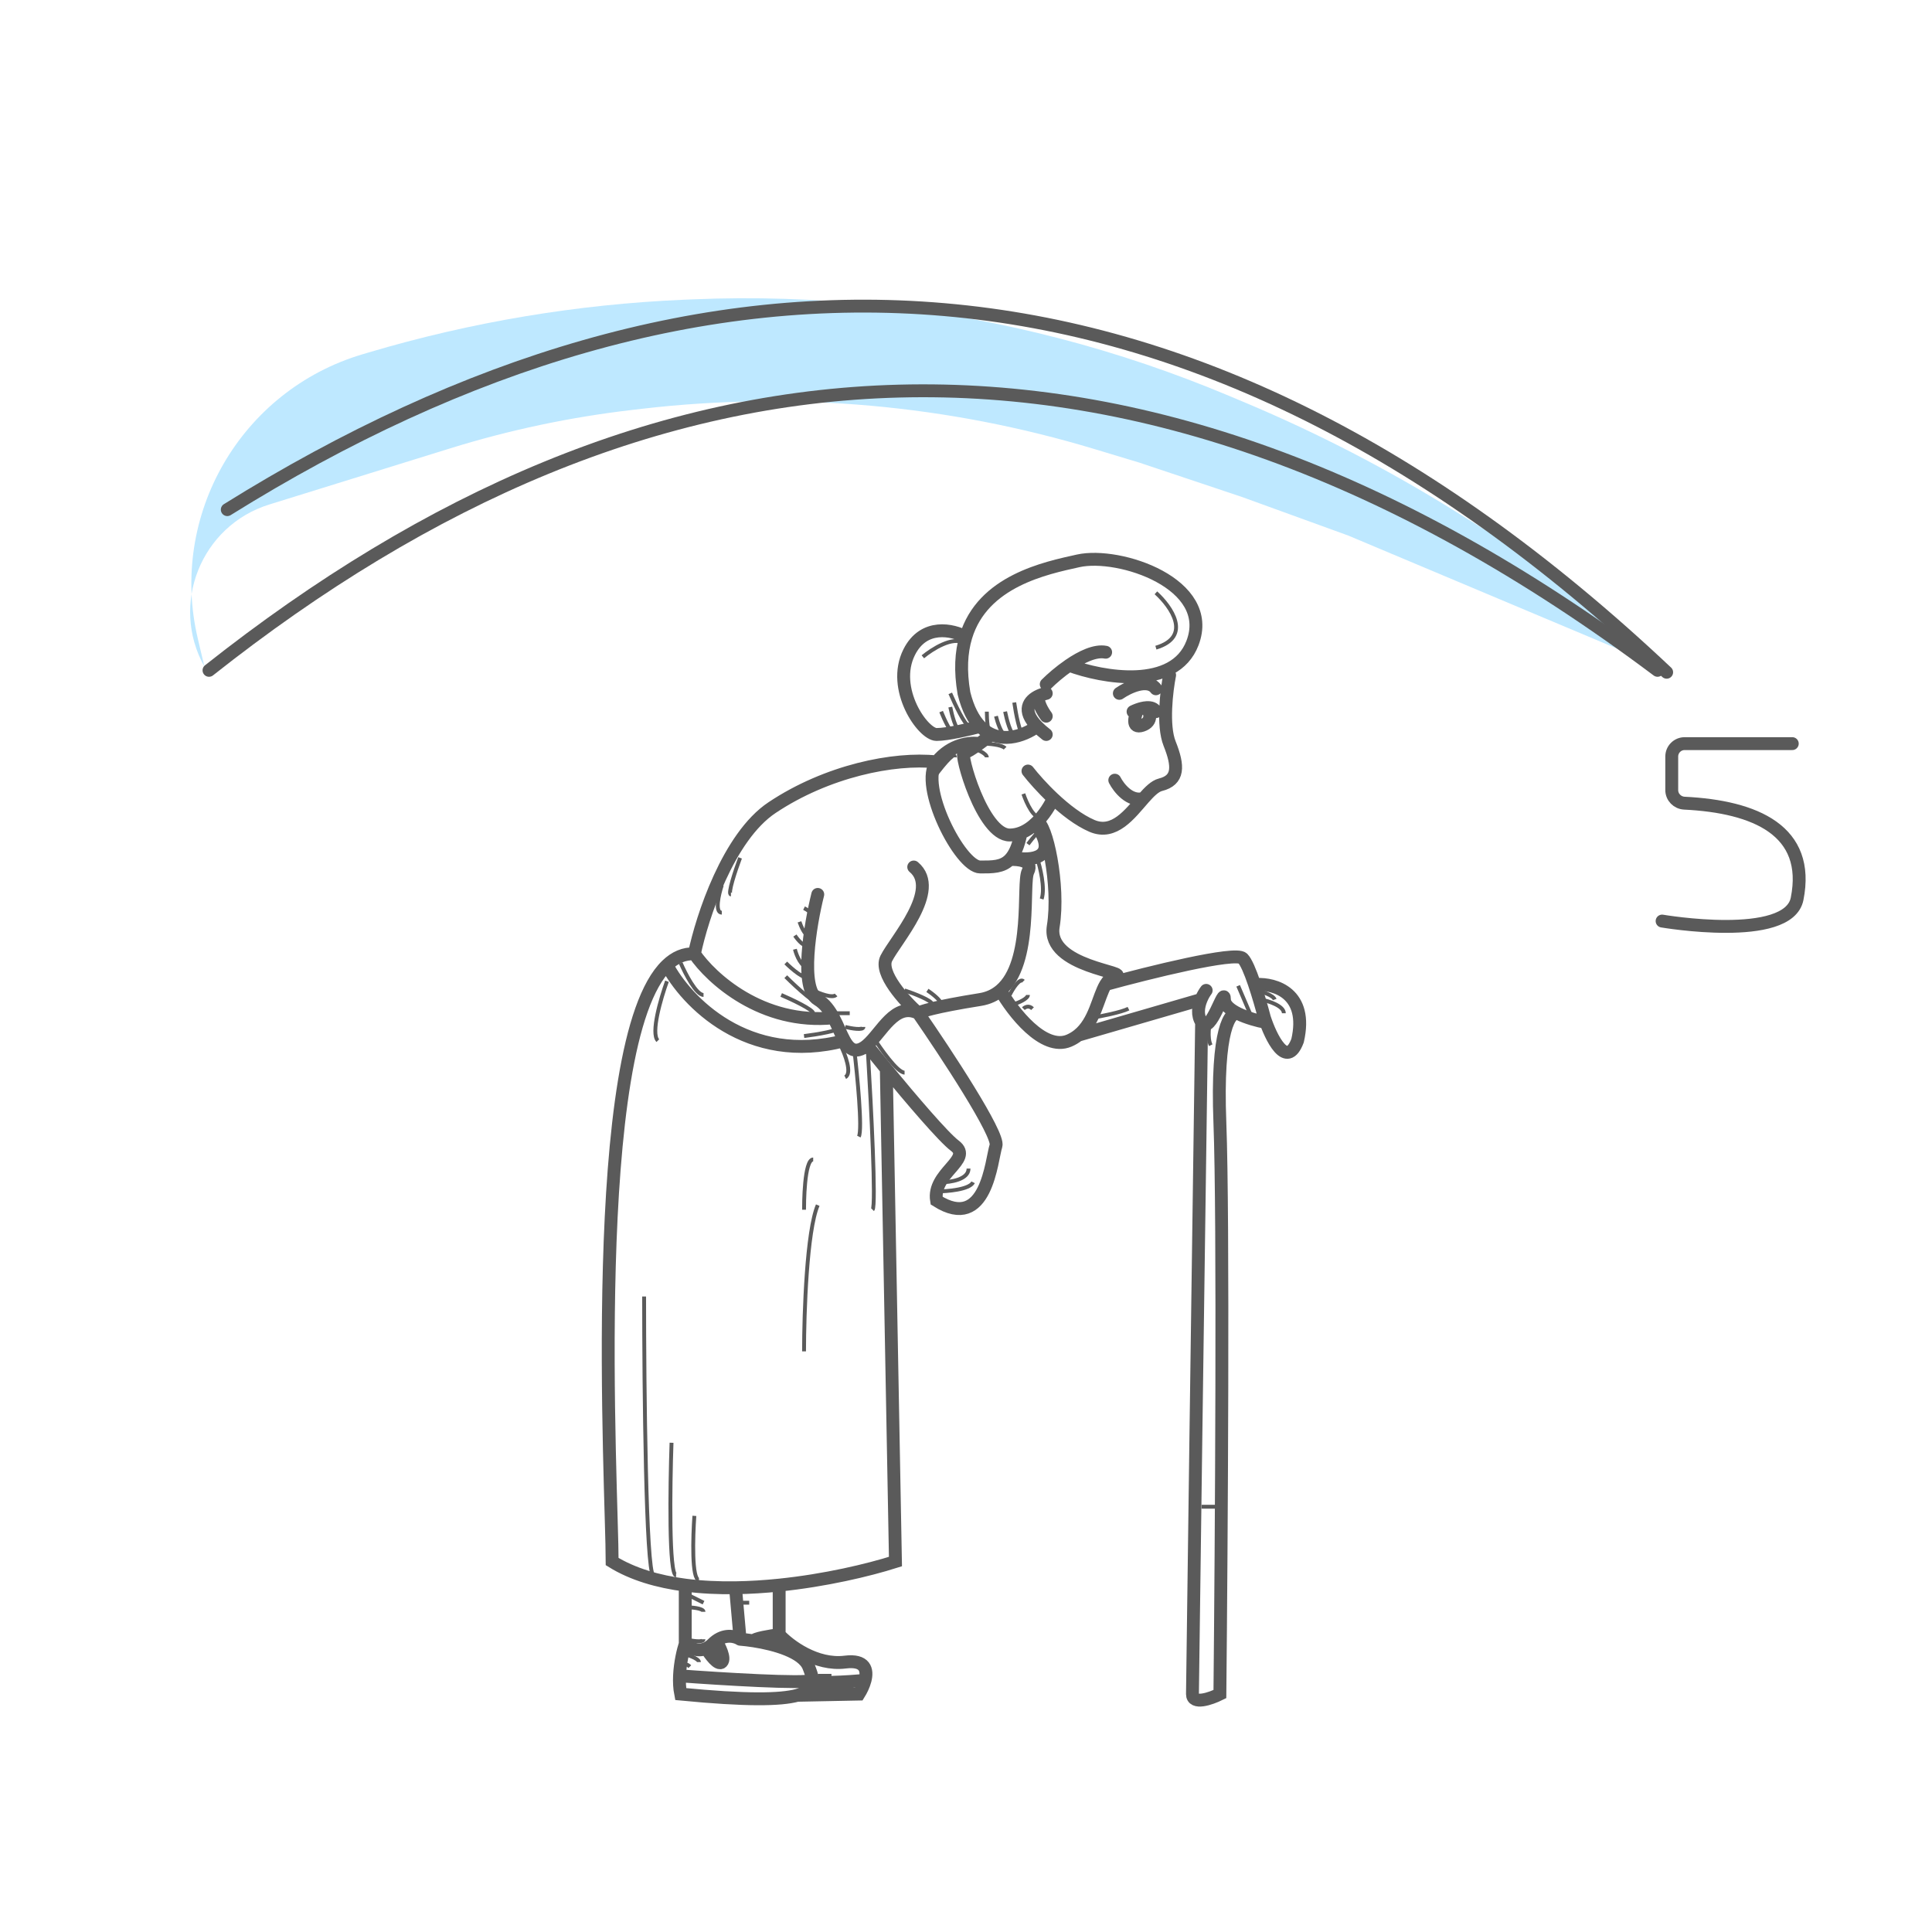 <svg width="150" height="150" viewBox="0 0 150 150" fill="none" xmlns="http://www.w3.org/2000/svg">
    <path d="M139.152 57.735H130.794C130.242 57.735 129.794 58.182 129.794 58.735V61.343C129.794 61.889 130.233 62.332 130.778 62.358C136.304 62.63 140.587 64.498 139.526 69.789C138.844 73.191 129.045 71.511 129.045 71.511" stroke="#5A5A5A" stroke-linecap="round"/>
    <path d="M78.746 66.604C80.047 66.841 82.223 66.675 80.52 64.121" stroke="#5A5A5A"/>
    <path d="M67.748 80.44C68.339 81.386 69.664 83.278 70.231 83.278M73.069 91.793C73.779 91.793 75.198 91.58 75.198 90.729M72.715 92.503C73.543 92.503 75.269 92.361 75.553 91.793M62.426 93.922C62.426 93.567 62.426 90.019 63.136 90.019M62.426 104.92C62.426 101.963 62.639 95.554 63.49 93.567M53.202 129.399C53.202 129.281 53.273 129.115 53.557 129.399M52.847 128.335C53.32 128.453 54.266 128.761 54.266 129.044M53.202 127.27C53.675 127.389 54.621 127.554 54.621 127.27M53.202 124.787C53.675 124.787 54.621 124.858 54.621 125.142M53.202 123.723L54.621 124.432M57.105 124.432H58.169M63.49 130.109H64.555M52.138 112.015C52.02 115.445 51.925 122.304 52.492 122.304M53.911 117.692C53.793 119.347 53.698 122.658 54.266 122.658M50.009 100.662C50.009 107.758 50.151 122.02 50.718 122.304M65.264 81.15C65.619 81.859 66.186 83.35 65.619 83.633M66.328 81.505C66.565 83.515 66.967 87.678 66.683 88.245M67.393 81.859C67.629 85.762 68.031 93.638 67.748 93.922M93.291 116.982H94.71" stroke="#5A5A5A" stroke-width="0.3"/>
    <path d="M56.041 68.733C55.805 69.442 55.474 70.861 56.041 70.861M57.46 66.604C57.105 67.55 56.467 69.442 56.751 69.442M52.848 74.764C53.203 75.592 54.054 77.247 54.622 77.247M51.784 76.183C51.311 77.484 50.507 80.227 51.074 80.795M62.426 80.44C63.373 80.322 65.265 80.015 65.265 79.731" stroke="#5A5A5A" stroke-width="0.3"/>
    <path d="M90.809 52.413C90.573 53.596 90.242 56.316 90.809 57.735C91.519 59.508 91.518 60.573 90.099 60.928C89.669 61.035 89.239 61.469 88.778 61.992M79.811 59.863C80.212 60.378 80.922 61.192 81.774 61.992M86.552 60.573C86.854 61.164 87.722 62.276 88.778 61.992M88.778 61.992C87.722 63.193 86.508 64.862 84.778 64.121C83.752 63.681 82.683 62.845 81.774 61.992M87.971 55.251C88.069 55.202 88.191 55.149 88.326 55.1M89.745 55.251C89.617 54.997 89.342 54.923 89.035 54.94M86.906 53.832C87.59 53.359 89.115 52.626 89.745 53.477M76.973 57.025C76.734 57.216 76.388 57.483 76.042 57.735M81.774 61.992C81.774 61.992 81.329 62.998 80.52 63.813M81.23 53.832C81.045 53.873 80.847 53.936 80.66 54.023M81.23 57.025C80.945 56.804 80.711 56.595 80.52 56.398M81.23 53.123C81.637 52.716 82.284 52.147 83.004 51.653M85.842 50.639C85.033 50.477 83.956 50.999 83.004 51.653M83.004 51.653C85.605 52.616 91.163 53.619 92.582 49.93C94.356 45.318 86.906 42.834 83.713 43.544C81.206 44.101 76.292 45.096 74.985 49.449M80.52 56.398C79.48 57.159 77.523 57.866 76.106 56.398M80.52 56.398C79.299 55.138 79.89 54.38 80.66 54.023M74.985 49.449C74.627 50.639 74.54 52.08 74.844 53.832C75.147 55.043 75.591 55.865 76.106 56.398M74.985 49.449C73.992 48.9 71.722 48.369 70.587 50.639C69.167 53.477 71.651 57.025 72.715 57.025C73.567 57.025 75.331 56.607 76.106 56.398M76.042 57.735C75.528 58.107 75.013 58.444 74.844 58.444C74.489 58.444 76.263 64.83 78.392 64.83C78.705 64.83 78.999 64.769 79.273 64.664M76.042 57.735C75.406 57.616 73.851 57.735 72.715 59.154M72.715 59.154C71.296 60.928 74.531 67.314 76.106 67.314C77.058 67.314 77.82 67.322 78.392 66.739M72.715 59.154C69.388 58.799 64.201 59.863 59.944 62.702C56.538 64.972 54.504 71.216 53.913 74.054M79.273 64.664C79.06 65.721 78.766 66.357 78.392 66.739M79.273 64.664C79.752 64.481 80.17 64.165 80.52 63.813M78.392 66.739C79.044 66.694 80.241 66.817 79.811 67.668C79.349 68.582 80.233 74.721 77.677 76.892M71.296 78.666C71.414 78.548 72.542 78.17 76.106 77.602C76.738 77.501 77.254 77.251 77.677 76.892M71.296 78.666C70.231 77.72 68.245 75.544 68.812 74.409C69.522 72.99 73.071 69.087 70.942 67.314M71.296 78.666C73.425 81.741 77.612 88.103 77.328 88.955C76.973 90.019 76.618 95.695 72.715 93.212C72.361 91.083 75.554 90.019 74.135 88.955C73.258 88.298 70.743 85.344 68.812 82.997M71.296 78.666C69.49 77.763 68.451 80.179 67.311 81.15M63.491 69.442C62.9 71.807 62.072 76.751 63.491 77.602C64.036 77.929 64.414 78.457 64.716 79.021M67.311 81.15C67.107 81.323 66.9 81.451 66.684 81.504C66.181 81.63 65.856 81.309 65.567 80.795M67.311 81.15C67.722 81.662 68.242 82.303 68.812 82.997M77.677 76.892C78.624 78.548 81.016 81.646 83.004 80.795C83.271 80.68 83.506 80.537 83.713 80.372M80.52 63.813C81.23 63.86 82.294 68.733 81.774 71.926C81.254 75.118 87.971 75.473 86.552 75.828C86.249 75.904 86.028 76.124 85.842 76.434M85.842 76.434C89.153 75.523 95.918 73.841 96.485 74.409C97.009 74.933 97.775 77.511 98.169 79.021M85.842 76.434C85.249 77.425 85.021 79.33 83.713 80.372M93.292 79.376C94.002 80.44 95.066 76.434 95.066 77.602C95.066 78.037 95.529 78.408 96.131 78.701M93.292 79.376C92.924 78.823 93.033 78.142 93.253 77.602M93.292 79.376C93.056 96.405 92.582 130.676 92.582 131.528C92.582 132.379 94.002 131.882 94.712 131.528C94.83 119.82 94.995 94.56 94.712 87.181C94.428 79.802 95.539 78.453 96.131 78.701M93.647 76.892C93.522 77.059 93.371 77.309 93.253 77.602M83.713 80.372L93.253 77.602M68.812 82.997L69.523 121.239C67.403 121.911 64.071 122.701 60.494 123.069M53.913 74.054C55.202 75.946 59.169 79.589 64.716 79.021M53.913 74.054C53.114 74.022 52.408 74.334 51.784 74.932M64.716 79.021C65.049 79.641 65.292 80.306 65.567 80.795M51.784 74.932C45.524 80.934 47.527 115.755 47.527 121.239C49.119 122.225 51.085 122.794 53.203 123.069M51.784 74.932C53.239 77.714 58.032 82.782 65.567 80.795M53.203 123.069V127.625M53.203 123.069C54.465 123.232 55.782 123.292 57.105 123.273M53.203 127.625C53.042 128.109 52.804 129.086 52.758 130.109M53.203 127.625C53.489 127.911 54.143 128.289 54.831 127.98M57.46 127.27L57.105 123.273M57.46 127.27C57.761 127.294 58.127 127.335 58.525 127.397M57.46 127.27C57.142 127.058 56.366 126.827 55.595 127.397M57.105 123.273C58.239 123.257 59.379 123.183 60.494 123.069M60.494 123.069V126.916M60.494 126.916C59.838 127 58.525 127.214 58.525 127.397M60.494 126.916C61.257 127.743 63.349 129.328 65.62 129.044C67.174 128.85 67.376 129.641 67.16 130.463M58.525 127.397C60.156 127.652 62.325 128.258 62.782 129.399C62.933 129.777 63.068 130.138 63.081 130.463M61.91 131.622C60.592 131.981 57.934 132.02 52.848 131.528C52.758 131.075 52.737 130.587 52.758 130.109M61.91 131.622L66.684 131.528C66.871 131.229 67.06 130.843 67.16 130.463M61.91 131.622C62.835 131.369 63.1 130.959 63.081 130.463M97.55 76.434C98.969 76.351 101.594 77.105 100.743 80.795C99.891 83.066 98.672 80.558 98.169 79.021M98.169 79.021C98.201 79.147 98.232 79.266 98.259 79.376C97.691 79.268 96.82 79.036 96.131 78.701M52.758 130.109C55.944 130.345 62.468 130.747 63.081 130.463M63.081 130.463C63.124 130.747 65.818 130.582 67.16 130.463M54.831 127.98C54.998 127.905 55.166 127.791 55.332 127.625C55.419 127.538 55.507 127.462 55.595 127.397M54.831 127.98C55.116 128.453 55.757 129.328 56.041 129.044C56.325 128.76 55.862 127.828 55.595 127.397M81.23 55.606C80.968 55.26 80.488 54.46 80.66 54.023M88.326 55.1C88.089 55.623 87.829 56.599 88.68 56.316C89.532 56.032 89.272 55.28 89.035 54.94M88.326 55.1C88.547 55.02 88.8 54.954 89.035 54.94" stroke="#5A5A5A" stroke-linecap="round"/>
    <path d="M15.359 49.59C13.091 40.002 18.703 30.311 28.149 27.505L28.629 27.363C36.589 24.998 44.81 23.624 53.106 23.27L53.751 23.243C63.365 22.832 72.987 23.858 82.299 26.286C86.769 27.451 91.15 28.936 95.409 30.727L96.673 31.258C102.314 33.631 107.758 36.446 112.954 39.678L117.447 42.473L128.876 51.759L104.675 41.579L96.405 38.577L88.462 35.919L84.978 34.866C73.62 31.433 61.68 30.367 49.894 31.733L49.083 31.827C44.293 32.382 39.564 33.38 34.959 34.809L20.91 39.168C15.612 40.811 13.17 46.914 15.871 51.759L15.359 49.59Z" fill="#BEE8FF"/>
    <path d="M129.399 52.193C91.969 16.916 54.516 16.599 17.646 39.568" stroke="#5A5A5A" stroke-linecap="round"/>
    <path d="M128.691 52.045C87.537 21.193 50.286 25.083 16.227 52.045" stroke="#5A5A5A" stroke-linecap="round"/>
    <path d="M78.746 54.542C78.864 55.37 79.171 57.025 79.455 57.025M78.036 55.251C78.154 55.843 78.462 57.025 78.746 57.025M77.327 55.606C77.445 56.079 77.752 57.025 78.036 57.025M76.617 55.251C76.617 55.843 76.688 57.025 76.972 57.025M73.779 53.832C74.134 54.66 74.914 56.316 75.198 56.316M73.779 54.897C73.897 55.488 74.205 56.67 74.489 56.67M73.069 55.251C73.306 55.843 73.85 57.025 74.134 57.025M71.65 50.994C72.36 50.403 73.992 49.362 74.843 49.93M89.744 46.027C90.926 47.092 92.582 49.433 89.744 50.285M75.553 58.09C75.908 58.208 76.617 58.515 76.617 58.799M76.262 57.735C76.735 57.735 77.752 57.806 78.036 58.09M79.455 61.637C79.692 62.347 80.307 63.695 80.874 63.411M72.36 60.573C72.951 59.745 74.134 58.231 74.134 58.799M80.52 66.604C80.756 67.314 81.158 68.946 80.874 69.797M79.81 65.54C80.165 65.067 80.874 64.192 80.874 64.475M84.777 79.021C85.487 78.903 87.047 78.596 87.615 78.312M96.13 76.538L97.194 79.021M97.904 77.602C98.495 77.72 99.677 78.099 99.677 78.666M97.549 76.893C97.971 76.989 98.846 77.266 98.968 77.602M94.001 79.021C93.883 79.494 93.717 80.582 94.001 81.15M78.391 77.247C78.628 76.774 79.171 75.899 79.455 76.183M78.746 77.957C79.101 77.839 79.81 77.531 79.81 77.247M79.455 78.312C79.574 78.193 79.881 78.028 80.165 78.312M72.005 76.893C72.36 77.129 73.069 77.673 73.069 77.957M70.231 76.893C70.941 77.129 72.36 77.673 72.36 77.957M65.619 79.731C66.092 79.849 67.038 80.015 67.038 79.731M64.555 78.666C64.839 78.666 65.619 78.666 65.974 78.666M63.136 76.893C63.609 77.129 64.626 77.531 64.91 77.247M62.426 70.507C62.663 70.625 63.136 70.932 63.136 71.216M62.071 71.571C62.19 71.926 62.497 72.635 62.781 72.635M61.717 72.635C61.953 72.99 62.497 73.629 62.781 73.345M61.717 73.7C61.835 74.173 62.213 75.119 62.781 75.119M61.007 74.764C61.48 75.237 62.497 76.112 62.781 75.828M61.007 75.828C61.835 76.656 63.562 78.241 63.845 77.957M60.652 77.247C61.48 77.602 63.136 78.383 63.136 78.666" stroke="#5A5A5A" stroke-width="0.3"/>
    </svg>
    
